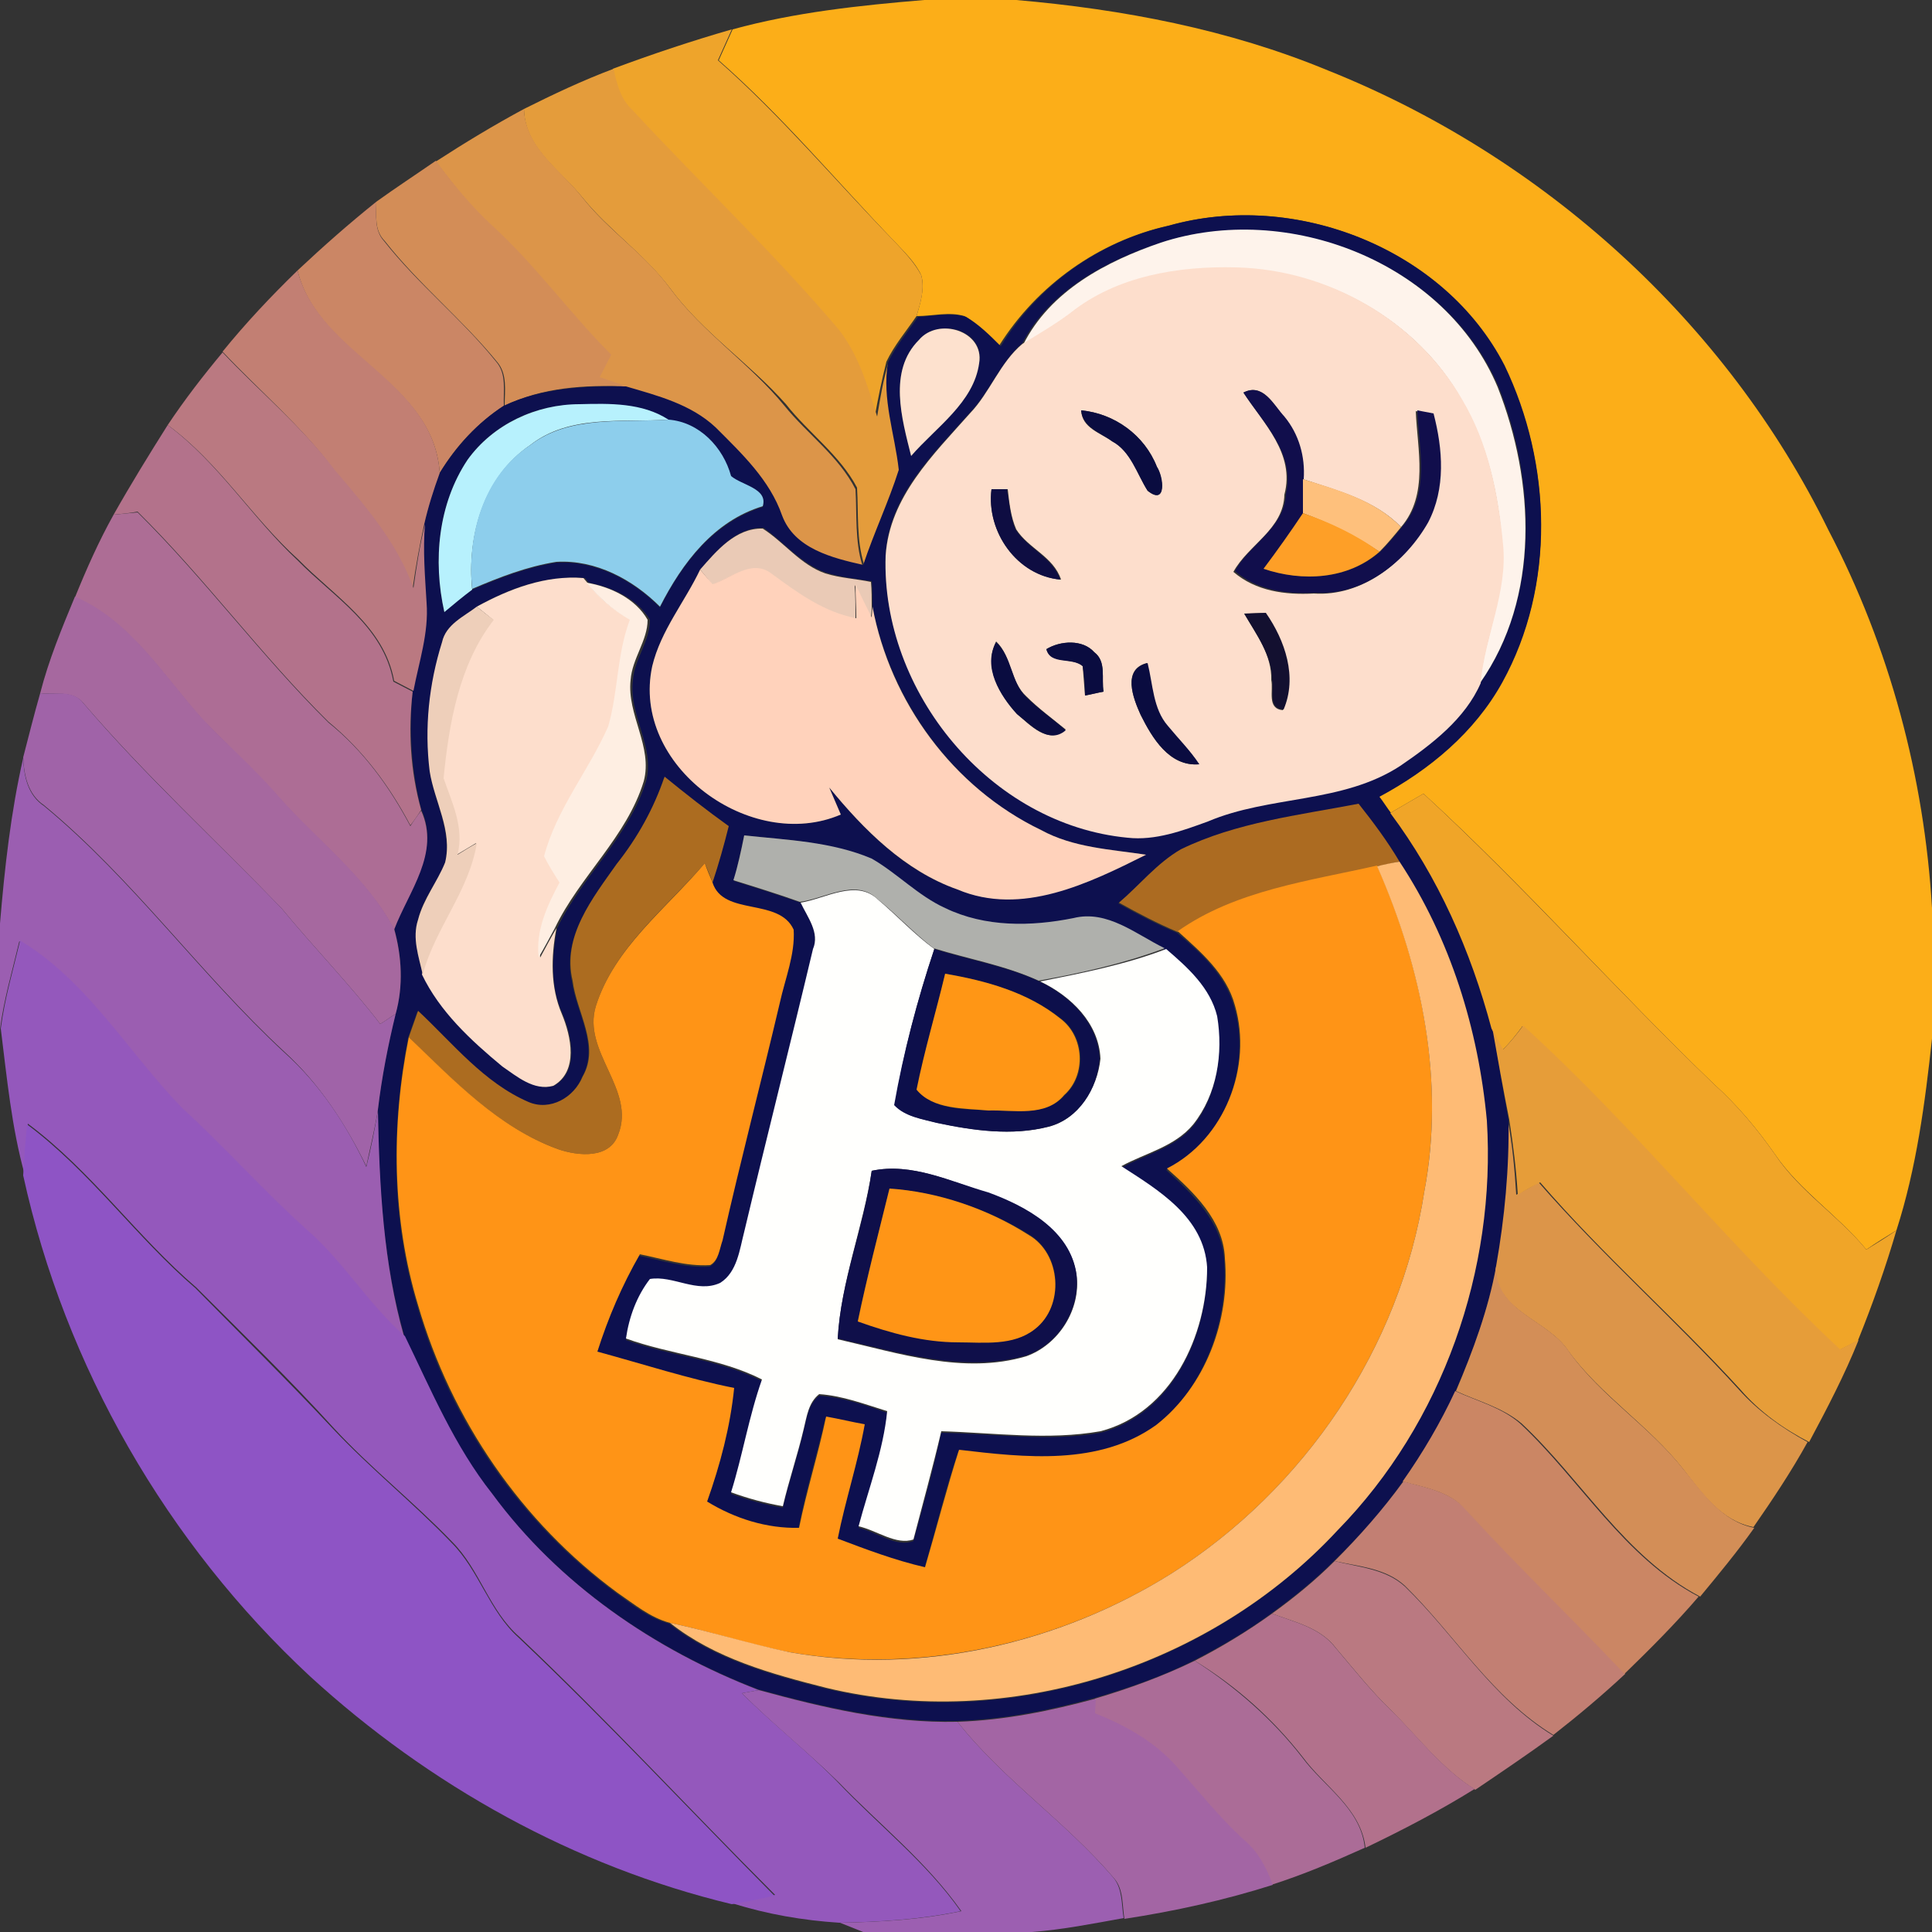 <?xml version="1.0" encoding="utf-8"?>
<!-- Generator: Adobe Illustrator 26.0.3, SVG Export Plug-In . SVG Version: 6.00 Build 0)  -->
<svg version="1.1" id="Layer_1" xmlns="http://www.w3.org/2000/svg" xmlns:xlink="http://www.w3.org/1999/xlink" x="0px" y="0px"
	 viewBox="0 0 250 250" style="enable-background:new 0 0 250 250;" xml:space="preserve">
<rect x="0" y="0" width="250" height="250" fill="#333333" stroke="none"/>
<style type="text/css">
	.st0{fill:#FCAE18;}
	.st1{fill:#EEA42B;}
	.st2{fill:#E49C3B;}
	.st3{fill:#DC9549;}
	.st4{fill:#D38D57;}
	.st5{fill:#CB8665;}
	.st6{fill:#0D104F;}
	.st7{fill:#FEF3EB;}
	.st8{fill:#C27F73;}
	.st9{fill:#FDDECC;}
	.st10{fill:#FDE1CE;}
	.st11{fill:#BA7981;}
	.st12{fill:#110E4C;}
	.st13{fill:#B7F1FD;}
	.st14{fill:#0A0C40;}
	.st15{fill:#8DCEEC;}
	.st16{fill:#B3728B;}
	.st17{fill:#FEC07C;}
	.st18{fill:#0E0D42;}
	.st19{fill:#AD6D95;}
	.st20{fill:#FE9F27;}
	.st21{fill:#EACAB6;}
	.st22{fill:#FFD2BB;}
	.st23{fill:#FEEEE2;}
	.st24{fill:#A6689F;}
	.st25{fill:#EECFBA;}
	.st26{fill:#131030;}
	.st27{fill:#A063A8;}
	.st28{fill:#9B5EB1;}
	.st29{fill:#AC6C20;}
	.st30{fill:#F0A528;}
	.st31{fill:#AC6B21;}
	.st32{fill:#AFB0AC;}
	.st33{fill:#FF9416;}
	.st34{fill:#FEBB75;}
	.st35{fill:#FFFFFD;}
	.st36{fill:#9458BC;}
	.st37{fill:#0D0F4B;}
	.st38{fill:#FF9615;}
	.st39{fill:#E69D39;}
	.st40{fill:#8E54C5;}
	.st41{fill:#0F0F4A;}
	.st42{fill:#FF9516;}
	.st43{fill:#D38E57;}
	.st44{fill:#CB8664;}
	.st45{fill:#B2718C;}
	.st46{fill:#AB6C97;}
	.st47{fill:#9C5FB1;}
	.st48{fill:#A365A4;}
</style>
<g id="_x23_fcae18ff">
	<path class="st0" d="M119.6,0h11.9c13.8,1.2,27.5,3.8,40.3,9.1c27.8,11.1,51.6,32.5,64.8,59.5c7.9,15.1,12.4,31.9,13.4,48.9v16.9
		c-0.9,8.3-2,16.7-4.6,24.8c-1.3,0.8-2.6,1.6-3.9,2.5c-3.6-4.4-8.6-7.6-11.8-12.3c-2.3-3.3-4.9-6.4-7.9-9.1
		c-12.8-12.3-24.5-25.6-37.6-37.6c-1.4,0.8-2.9,1.7-4.3,2.5c-0.4-0.5-1.1-1.6-1.5-2.1c6.4-3.4,12.3-8.3,15.9-14.8
		c7-12.5,6.5-28.3,0.3-41c-7.8-15.2-27.1-22.7-43.4-18.1c-9,2-17,7.7-21.9,15.5c-1.4-1.3-2.8-2.8-4.5-3.8c-2-0.6-4.1,0-6.2,0
		c0.5-1.7,1.1-3.6,0.6-5.3c-0.8-1.7-2.2-3-3.5-4.4C108.2,23.4,101.2,15,93,7.8c0.6-1.3,1.2-2.7,1.8-4C102.8,1.6,111.2,0.7,119.6,0z"
		/>
</g>
<g id="_x23_eea42bff">
	<path class="st1" d="M79.3,8.9C84.4,7,89.5,5.3,94.7,3.8c-0.6,1.3-1.2,2.7-1.8,4c8.2,7.2,15.2,15.6,22.8,23.4
		c1.3,1.4,2.6,2.7,3.5,4.4c0.5,1.8-0.1,3.6-0.6,5.3c-1.3,1.9-2.9,3.8-3.9,5.9c-0.6,2.4-1.1,4.8-1.5,7.1c-1.2-4-2.4-8-5-11.3
		c-8.4-9.9-17.8-18.9-26.7-28.4C80.2,12.8,79.7,10.8,79.3,8.9z"/>
</g>
<g id="_x23_e49c3bff">
	<path class="st2" d="M67.8,14.1c3.8-1.9,7.6-3.7,11.6-5.2c0.4,1.9,0.9,3.9,2.4,5.3c8.8,9.5,18.3,18.5,26.7,28.4
		c2.6,3.3,3.8,7.4,5,11.3c0.4-2.4,0.8-4.8,1.5-7.1c-0.7,4.7,0.9,9.3,1.4,13.9c-1.3,4.2-3.2,8.2-4.6,12.3c-1-3.2-0.7-6.6-0.9-9.9
		c-2.2-4.2-6.3-7.1-9.2-10.8C97,47,90.9,43,86.7,37.3c-3.3-4.4-7.9-7.5-11.3-11.7C72.5,22,67.9,19.2,67.8,14.1z"/>
</g>
<g id="_x23_dc9549ff">
	<path class="st3" d="M56.4,20.9c3.7-2.4,7.5-4.7,11.4-6.8c0.2,5.1,4.8,7.9,7.6,11.5c3.4,4.3,8.1,7.3,11.3,11.7
		C90.9,43,97,47,101.5,52.5c3,3.7,7,6.5,9.2,10.8c0.2,3.3-0.1,6.7,0.9,9.9c-4-0.9-8.9-2-10.5-6.4c-1.6-4.6-5.2-8-8.6-11.4
		c-3.2-3-7.5-4.1-11.6-5.3c-1.2-0.4-2.3-0.8-3.5-1.2c0.5-1,1-1.9,1.5-2.9c-5.3-5.3-9.7-11.6-15.4-16.7C61,26.8,58.6,23.9,56.4,20.9z
		"/>
	<path class="st3" d="M195.1,144.9c0.6,3.2,0.9,6.5,1.1,9.7c1-0.5,1.9-1,2.9-1.6c8.2,9.4,17.5,17.6,25.9,26.8c2.5,2.8,5.6,5,8.9,6.8
		c-2.1,3.8-4.5,7.4-7,11c-4.2-0.8-6.7-4.4-9.1-7.5c-4.4-5.6-10.6-9.5-14.8-15.2c-2.7-4.2-9.7-5.2-9.5-11.1
		C194.6,157.6,195.2,151.3,195.1,144.9z"/>
</g>
<g id="_x23_d38d57ff">
	<path class="st4" d="M48.7,26.1c2.5-1.8,5.1-3.5,7.7-5.3c2.2,3,4.6,5.9,7.3,8.4c5.6,5.1,10,11.3,15.4,16.7c-0.5,1-1,1.9-1.5,2.9
		c1.2,0.4,2.3,0.8,3.5,1.2c-5.4-0.2-10.9,0.1-15.8,2.5c0-1.9,0.4-4.1-1-5.7c-4.5-5.5-10.1-10-14.5-15.6
		C48.4,29.8,48.7,27.9,48.7,26.1z"/>
</g>
<g id="_x23_cb8665ff">
	<path class="st5" d="M38.5,35c3.3-3.1,6.7-6.1,10.2-8.9c0,1.7-0.3,3.7,1,5.1c4.4,5.6,10.1,10.1,14.5,15.6c1.4,1.6,0.9,3.8,1,5.7
		c-3.4,2.2-6.2,5.2-8.3,8.7C56.1,49.2,41.2,46.1,38.5,35z"/>
</g>
<g id="_x23_0d104fff">
	<path class="st6" d="M151.3,29.2c16.2-4.6,35.6,2.9,43.4,18.1c6.1,12.7,6.6,28.5-0.3,41c-3.6,6.5-9.4,11.3-15.9,14.8
		c0.4,0.5,1.1,1.6,1.5,2.1c6.2,8.3,10.4,17.9,13.2,27.8c0.6,4,1.3,8,2,11.9c0.1,6.3-0.5,12.7-1.6,18.9c-1,5.6-2.9,10.9-5.2,16.1
		c-1.9,4.1-4.2,8-6.8,11.7c-2.6,3.7-5.6,7.1-8.9,10.3c-2.5,2.5-5.2,4.7-8.1,6.8c-3.1,2.3-6.5,4.3-10,6.1c-4.1,2.1-8.5,3.6-12.9,4.9
		c-5.8,1.6-11.8,2.8-17.9,3c-8.7,0.2-17.3-1.8-25.7-4.1c-13.5-5.2-25.9-13.7-34.5-25.4c-4.9-6.1-8-13.4-11.3-20.4
		c-2.7-9.5-3.3-19.4-3.4-29.3c0.5-4.2,1.3-8.3,2.3-12.4c1-3.6,0.8-7.4-0.2-11c1.9-4.9,6-9.9,3.5-15.4c-1.3-5-1.6-10.2-1.1-15.3
		c0.7-3.8,2-7.5,1.7-11.4c-0.2-3.4-0.5-6.8-0.2-10.2c0.5-2.3,1.2-4.5,2-6.6c2.1-3.4,4.9-6.5,8.3-8.7c4.9-2.3,10.5-2.6,15.8-2.5
		c4.1,1.2,8.4,2.3,11.6,5.3c3.4,3.4,7,6.8,8.6,11.4c1.6,4.3,6.5,5.5,10.5,6.4c1.4-4.2,3.3-8.2,4.6-12.3c-0.5-4.6-2.2-9.2-1.4-13.9
		c1-2.1,2.5-3.9,3.9-5.9c2-0.1,4.2-0.6,6.2,0c1.7,1,3.1,2.4,4.5,3.8C134.3,36.9,142.3,31.2,151.3,29.2 M150.2,31.4
		c-7,2.3-14.4,6.2-17.9,13c-2.9,2.5-4.2,6.3-6.8,9c-4.8,5.4-10.5,10.8-10.9,18.4c-0.6,17.6,13.6,34.8,31.3,36.5
		c3.6,0.4,7.1-0.9,10.4-2.1c8-3.4,17.4-2.3,24.9-7.2c4.1-2.8,8.4-6,10.4-10.7c7.7-11.1,7.1-26.2,2.3-38.3
		C187,33.9,166.6,26.1,150.2,31.4 M118.9,44c-4,4-2.2,10.2-1,15c3.2-3.7,8.1-6.9,8.8-12C127.5,42.7,121.4,41,118.9,44 M60.5,59.5
		c-3.8,5.7-4.5,13.1-3,19.7c1.2-1,2.3-2,3.6-2.9c3.5-1.5,7.1-2.9,10.9-3.5c5.1-0.3,9.9,2.3,13.4,5.8c2.9-5.7,6.9-11,13.3-13
		c0.7-2.4-2.7-2.8-4.1-3.9c-1-3.7-4.1-7.1-8.1-7.3c-3.4-2.3-7.6-2.1-11.5-2C69.4,52.2,63.8,54.9,60.5,59.5 M90.6,73.7
		c-2,4.2-5.1,7.9-6.2,12.5c-2.8,12.8,12.8,24.2,24.4,19.2c-0.5-1.2-1-2.3-1.5-3.5c4.5,5.5,9.7,10.8,16.6,13.2
		c8.3,3.4,17-0.9,24.4-4.5c-4.6-0.7-9.4-0.9-13.6-3.2c-11.3-5.4-19.4-16.6-21.8-28.9c0-1.1,0-2.2-0.1-3.3c-2-0.3-4-0.5-5.9-1.1
		c-3.2-1.1-5.4-3.9-8.1-5.8C95.2,68.2,92.7,71.3,90.6,73.7 M61.7,78.5c-1.7,1.3-4,2.3-4.5,4.6c-1.6,5.4-2.2,11.1-1.6,16.7
		c0.6,3.9,2.9,7.7,2,11.8c-1,2.6-2.9,4.7-3.5,7.4c-0.8,2.4,0.1,4.8,0.6,7.1c2.3,4.8,6.3,8.6,10.4,11.9c1.9,1.3,4.1,3.2,6.6,2.5
		c3.3-1.9,2.3-6.4,1.1-9.3c-1.6-3.5-1.4-7.4-0.7-11.1c3.2-6.7,9.3-11.8,11.5-19c1.2-4.5-2.3-8.6-1.7-13.1c0.2-2.7,2.2-5,2.2-7.8
		c-1.6-2.7-4.8-4.2-7.9-4.8l-0.5-0.6C70.5,74.4,65.8,76.2,61.7,78.5 M79.8,111.8c-3.1,4.4-7.1,9.4-5.8,15.2
		c0.6,4.1,3.6,8.4,1.3,12.4c-1.1,2.7-4.1,4.5-7,3.3c-5.8-2.5-9.8-7.6-14.3-11.8c-0.4,1.1-0.8,2.3-1.2,3.4
		c-2.2,11.4-2.2,23.5,1.2,34.7c4.2,14.8,13.4,28.1,25.8,37.2c2.1,1.5,4.2,3.2,6.8,3.9c5.8,4.6,13.1,6.6,20.2,8.4
		c23.6,5.7,49.7-2.6,66.2-20.4c13.6-13.9,20.6-33.7,19.3-53c-1.1-11.8-4.7-23.6-11.3-33.5c-1.6-2.6-3.4-5.1-5.3-7.5
		c-7.8,1.5-15.8,2.4-23,5.9c-3.1,1.8-5.3,4.6-8,6.9c2.5,1.4,5,2.7,7.6,3.8c3.1,2.6,6.3,5.5,7.4,9.6c2.3,7.9-1.3,17.3-8.8,21.1
		c3.4,3.1,7.2,6.7,7.5,11.6c0.6,8-2.6,16.6-8.9,21.6c-7.3,5.4-17,4.2-25.5,3.2c-1.7,5-2.9,10.1-4.4,15.2c-3.9-0.9-7.6-2.3-11.3-3.7
		c1-5,2.6-9.8,3.5-14.8c-1.7-0.4-3.3-0.7-5-1c-1.1,4.8-2.6,9.6-3.5,14.4c-4.2,0.1-8.4-1.2-11.9-3.4c1.7-4.7,3-9.6,3.5-14.7
		c-6-1.2-11.8-3.1-17.7-4.7c1.4-4.4,3.2-8.6,5.5-12.6c3,0.6,6,1.6,9.1,1.4c1.2-0.6,1.2-2.1,1.6-3.2c2.3-10.3,5-20.5,7.4-30.7
		c0.7-3.1,2-6.2,1.8-9.5c-1.9-4.2-9-1.7-10.5-6.1c0.8-2.4,1.5-4.8,2.1-7.3c-2.9-2-5.6-4.2-8.3-6.4C84.6,104.7,82.5,108.4,79.8,111.8
		 M96.3,108.1c-0.4,2-0.9,3.9-1.3,5.9c2.9,0.9,5.7,1.8,8.6,2.8c0.9,1.9,2.5,3.9,1.6,6.2c-2.9,12.2-6,24.4-8.9,36.6
		c-0.6,2.3-0.8,5.2-3.1,6.6c-3,1.4-6.1-1-9.1-0.5c-1.7,2.3-2.7,5-3.1,7.7c5.8,2.1,12.1,2.5,17.6,5.3c-1.7,4.8-2.5,9.7-4,14.6
		c2.2,0.8,4.4,1.4,6.7,1.8c0.8-3.4,1.9-6.6,2.7-10c0.4-1.6,0.6-3.4,2-4.5c3,0.2,5.9,1.2,8.8,2.2c-0.5,5.1-2.4,9.9-3.7,14.9
		c2.3,0.5,4.9,2.6,7.1,1.7c1.3-4.7,2.6-9.3,3.6-14c6.8,0.1,13.8,1.2,20.6,0c9.2-2.4,13.8-12.4,13.8-21.2c-0.4-6.4-6.3-9.9-11.1-13.1
		c3.1-1.7,7-2.6,9.3-5.4c3.1-3.9,3.8-9.2,3.1-14c-0.9-3.7-3.9-6.3-6.6-8.7c-3.7-1.8-7.5-5-11.8-3.9c-5.5,1.1-11.5,1.2-16.6-1.3
		c-3.5-1.6-6.2-4.5-9.5-6.4C107.7,108.9,101.9,108.7,96.3,108.1z"/>
</g>
<g id="_x23_fef3ebff">
	<path class="st7" d="M150.2,31.4c16.4-5.4,36.8,2.5,43.6,18.7c4.8,12.2,5.5,27.2-2.3,38.3c0.6-6.1,3.5-11.8,2.9-17.9
		c-0.5-6.5-1.9-13.1-5.3-18.8C183.4,41.5,171.8,35,160,34.7c-7.5-0.2-15.5,1.1-21.5,5.9c-2,1.5-4.1,2.7-6.1,4
		C135.9,37.6,143.2,33.8,150.2,31.4z"/>
</g>
<g id="_x23_c27f73ff">
	<path class="st8" d="M28.8,45.5c3-3.7,6.3-7.2,9.7-10.5c2.8,11,17.6,14.1,18.4,26.2c-0.8,2.2-1.5,4.4-2,6.6
		c-0.6,2.7-1.1,5.5-1.5,8.3c-2.1-5.9-6.2-10.6-10.2-15.3C39,55.1,33.6,50.6,28.8,45.5z"/>
	<path class="st8" d="M172.7,202c3.2-3.2,6.2-6.6,8.9-10.3c2.9,0.8,6,1.3,8.1,3.6c6.7,7.3,13.9,14.1,20.6,21.3
		c-3,2.8-6.1,5.4-9.3,7.9c-7.9-4.8-12.7-12.9-19.2-19.3C179.3,202.9,175.8,202.7,172.7,202z"/>
</g>
<g id="_x23_fddeccff">
	<path class="st9" d="M138.5,40.5c6-4.8,14-6.1,21.5-5.9c11.8,0.3,23.3,6.8,29.2,17.1c3.4,5.7,4.7,12.3,5.3,18.8
		c0.6,6.2-2.4,11.9-2.9,17.9c-2,4.6-6.3,7.9-10.4,10.7c-7.5,4.9-16.9,3.8-24.9,7.2c-3.3,1.2-6.8,2.5-10.4,2.1
		c-17.8-1.7-31.9-18.9-31.3-36.5c0.5-7.6,6.2-13.1,10.9-18.4c2.6-2.7,3.9-6.6,6.8-9C134.4,43.2,136.5,42,138.5,40.5 M160.9,50.8
		c2.6,4,6.7,7.9,5.3,13.2c-0.1,4.5-4.7,6.5-6.6,10c2.9,2.5,6.7,3,10.4,2.8c6.2,0.4,11.7-3.9,14.6-9.1c2.4-4.3,2-9.4,0.7-14.1
		c-0.5-0.1-1.6-0.3-2.1-0.4c0.2,5,1.7,10.8-1.9,15c-3.4-3.5-8.2-4.7-12.7-6.2c0.2-2.9-0.6-5.9-2.5-8.1
		C164.8,52.3,163.4,49.5,160.9,50.8 M139.9,53.1c0.1,2.3,2.5,2.9,4,4c2.5,1.3,3.2,4.2,4.6,6.4c2.5,2,2-1.8,1.2-3.1
		C148.1,56.3,144.2,53.5,139.9,53.1 M128.3,63.3c-0.7,5.5,3.3,11.2,9,11.7c-1-3-4.2-4-5.8-6.5c-0.7-1.6-0.9-3.4-1.1-5.2
		C129.8,63.3,128.8,63.3,128.3,63.3 M161,79.4c1.6,2.7,3.6,5.4,3.5,8.6c0.3,1.4-0.6,3.7,1.5,3.9c1.8-4.2,0.2-8.9-2.3-12.5
		C163,79.3,161.7,79.4,161,79.4 M135.4,84c0.6,2,3.4,1,4.7,2.2c0.1,1.3,0.2,2.5,0.3,3.8c0.6-0.1,1.8-0.4,2.4-0.5
		c-0.3-1.7,0.4-3.9-1.2-5.1C140.1,82.7,137.2,82.9,135.4,84 M131.6,92.4c1.7,1.4,4,4,6.3,2c-1.7-1.4-3.5-2.7-5.1-4.3
		c-2.1-1.9-1.9-5.2-3.9-7.1C127.2,86.3,129.4,90,131.6,92.4 M147.6,92.5c1.5,3,3.7,6.7,7.5,6.4c-1.1-1.8-2.7-3.3-4.1-5
		c-1.9-2.3-1.9-5.4-2.6-8.1C145.2,86.6,146.6,90.3,147.6,92.5z"/>
	<path class="st9" d="M61.7,78.5c4.2-2.3,8.9-4.1,13.8-3.7l0.5,0.6c1.5,2,3.5,3.6,5.7,4.8c-1.7,4.4-1.5,9.3-2.8,13.8
		c-2.5,5.7-6.7,10.7-8.3,16.8c0.5,1.2,1.3,2.3,2,3.4c-1.6,3-3.1,6.2-2.7,9.7c0.7-1.3,1.4-2.6,2.1-3.8c-0.7,3.7-0.8,7.6,0.7,11.1
		c1.2,2.9,2.2,7.4-1.1,9.3c-2.5,0.7-4.7-1.2-6.6-2.5c-4.1-3.4-8.1-7.1-10.4-11.9c1.6-6,6-10.8,7-17c-0.8,0.5-1.7,1-2.5,1.5
		c0.9-3.5-0.7-6.7-1.8-9.9c0.7-7.1,2-14.7,6.5-20.5C63.3,79.8,62.2,78.9,61.7,78.5z"/>
</g>
<g id="_x23_fde1ceff">
	<path class="st10" d="M118.9,44c2.5-3,8.5-1.2,7.8,3c-0.7,5.1-5.6,8.3-8.8,12C116.7,54.2,114.9,48,118.9,44z"/>
</g>
<g id="_x23_ba7981ff">
	<path class="st11" d="M21.7,55c2.2-3.3,4.6-6.4,7.1-9.4c4.8,5.1,10.3,9.6,14.5,15.2c4,4.7,8.1,9.4,10.2,15.3
		c0.4-2.8,0.8-5.5,1.5-8.3c-0.3,3.4,0,6.8,0.2,10.2c0.3,3.9-1,7.7-1.7,11.4c-0.6-0.3-1.9-1-2.5-1.3c-1.3-7.1-7.7-10.9-12.4-15.7
		C32.6,67,28.3,59.8,21.7,55z"/>
	<path class="st11" d="M164.6,208.8c2.9-2.1,5.6-4.3,8.1-6.8c3.1,0.8,6.6,1,9.1,3.3c6.5,6.3,11.3,14.5,19.2,19.3
		c-3.3,2.4-6.7,4.7-10.1,7c-4.3-2.7-7.4-6.8-10.9-10.3c-2.6-2.5-4.8-5.3-7.1-8C170.9,210.6,167.5,209.9,164.6,208.8z"/>
</g>
<g id="_x23_110e4cff">
	<path class="st12" d="M160.9,50.8c2.5-1.3,3.9,1.6,5.3,3.1c1.9,2.3,2.7,5.2,2.5,8.1c0,1.5,0,2.9,0,4.4c-1.6,2.5-3.4,4.9-5.1,7.2
		c5.1,1.7,10.9,1.4,15.1-2.3c1-1,1.9-2.1,2.8-3.2c3.6-4.2,2.1-10,1.9-15c0.5,0.1,1.6,0.3,2.1,0.4c1.2,4.6,1.6,9.7-0.7,14.1
		c-2.9,5.1-8.4,9.5-14.6,9.1c-3.7,0.2-7.5-0.3-10.4-2.8c1.9-3.5,6.4-5.5,6.6-10C167.6,58.6,163.5,54.8,160.9,50.8z"/>
</g>
<g id="_x23_b7f1fdff">
	<path class="st13" d="M60.5,59.5c3.3-4.6,8.9-7.2,14.5-7.2c3.9-0.1,8.1-0.2,11.5,2c-6,0.4-12.8-0.7-17.9,3.3
		c-6,4.1-8.2,11.7-7.5,18.7c-1.2,0.9-2.4,1.9-3.6,2.9C56,72.5,56.7,65.2,60.5,59.5z"/>
</g>
<g id="_x23_0a0c40ff">
	<path class="st14" d="M139.9,53.1c4.3,0.4,8.2,3.2,9.8,7.3c0.9,1.3,1.3,5.1-1.2,3.1c-1.4-2.2-2.2-5.1-4.6-6.4
		C142.4,56,140.1,55.3,139.9,53.1z"/>
	<path class="st14" d="M135.4,84c1.8-1.1,4.7-1.3,6.2,0.4c1.6,1.2,0.9,3.4,1.2,5.1c-0.6,0.1-1.8,0.4-2.4,0.5c0-1.3-0.1-2.6-0.3-3.8
		C138.7,85,135.9,86.1,135.4,84z"/>
	<path class="st14" d="M131.6,92.4c-2.2-2.4-4.5-6.1-2.7-9.3c2.1,1.9,1.9,5.2,3.9,7.1c1.6,1.6,3.4,2.8,5.1,4.3
		C135.7,96.4,133.4,93.8,131.6,92.4z"/>
	<path class="st14" d="M147.6,92.5c-1-2.2-2.4-5.9,0.9-6.7c0.7,2.8,0.7,5.9,2.6,8.1c1.4,1.7,2.9,3.2,4.1,5
		C151.3,99.2,149.1,95.5,147.6,92.5z"/>
</g>
<g id="_x23_8dceecff">
	<path class="st15" d="M68.6,57.6c5.1-3.9,11.9-2.9,17.9-3.3c4,0.3,7.1,3.6,8.1,7.3c1.4,1.2,4.8,1.6,4.1,3.9
		c-6.3,1.9-10.4,7.3-13.3,13c-3.5-3.5-8.3-6.1-13.4-5.8c-3.8,0.6-7.4,2-10.9,3.5C60.4,69.3,62.5,61.6,68.6,57.6z"/>
</g>
<g id="_x23_b3728bff">
	<path class="st16" d="M14.7,66.6c2.2-3.9,4.6-7.8,7-11.6c6.6,4.9,10.9,12,16.8,17.5c4.7,4.8,11.1,8.5,12.4,15.7
		c0.6,0.3,1.9,1,2.5,1.3c-0.6,5.1-0.3,10.3,1.1,15.3c-0.3,0.5-1,1.5-1.4,2c-2.7-5.1-6.1-9.7-10.6-13.4c-8.7-8.6-16-18.6-24.7-27.2
		C16.8,66.4,15.8,66.5,14.7,66.6z"/>
</g>
<g id="_x23_fec07cff">
	<path class="st17" d="M168.6,62c4.5,1.4,9.3,2.7,12.7,6.2c-0.9,1.1-1.8,2.2-2.8,3.2c-3.1-2.1-6.4-3.7-9.9-5
		C168.6,64.9,168.6,63.5,168.6,62z"/>
</g>
<g id="_x23_0e0d42ff">
	<path class="st18" d="M128.3,63.3c0.5,0,1.5,0,2,0c0.3,1.7,0.4,3.5,1.1,5.2c1.6,2.5,4.8,3.6,5.8,6.5
		C131.6,74.5,127.6,68.8,128.3,63.3z"/>
</g>
<g id="_x23_ad6d95ff">
	<path class="st19" d="M14.7,66.6c1-0.1,2.1-0.2,3.1-0.3c8.7,8.6,16,18.6,24.7,27.2c4.5,3.6,7.9,8.3,10.6,13.4c0.3-0.5,1-1.5,1.4-2
		c2.5,5.5-1.6,10.4-3.5,15.4c-3.6-6.8-10-11.5-15-17.2c-3.1-3.5-6.6-6.7-9.9-10.1c-5-5.6-9.2-12.6-16.4-15.7
		C11.2,73.6,12.8,70,14.7,66.6z"/>
</g>
<g id="_x23_fe9f27ff">
	<path class="st20" d="M163.5,73.6c1.8-2.4,3.5-4.8,5.1-7.2c3.5,1.2,6.9,2.8,9.9,5C174.4,75,168.5,75.3,163.5,73.6z"/>
</g>
<g id="_x23_eacab6ff">
	<path class="st21" d="M90.6,73.7c2.1-2.4,4.6-5.4,8.1-5.3c2.8,1.8,4.9,4.7,8.1,5.8c1.9,0.6,4,0.7,5.9,1.1c0.1,1.1,0.1,2.2,0.1,3.3
		c0,0.4-0.1,1.1-0.1,1.4c-0.7-1.4-1.4-2.9-2.1-4.3c0.1,1.5,0.1,2.9,0.1,4.4c-4.2-0.8-7.7-3.3-11-5.8c-2.4-1.9-5.2,0.6-7.6,1.4
		C91.8,75.1,91,74.2,90.6,73.7z"/>
</g>
<g id="_x23_ffd2bbff">
	<path class="st22" d="M92.2,75.6c2.4-0.8,5.1-3.3,7.6-1.4c3.4,2.5,6.8,5,11,5.8c0-1.5-0.1-2.9-0.1-4.4c0.7,1.5,1.4,2.9,2.1,4.3
		c0-0.3,0.1-1.1,0.1-1.4c2.3,12.3,10.4,23.4,21.8,28.9c4.2,2.3,9,2.5,13.6,3.2c-7.4,3.7-16.1,8-24.4,4.5
		c-6.8-2.4-12.1-7.7-16.6-13.2c0.5,1.2,1,2.3,1.5,3.5c-11.6,5-27.2-6.3-24.4-19.2c1.1-4.6,4.2-8.3,6.2-12.5
		C91,74.2,91.8,75.1,92.2,75.6z"/>
</g>
<g id="_x23_feeee2ff">
	<path class="st23" d="M75.9,75.4c3,0.5,6.3,2,7.9,4.8c0,2.7-2,5-2.2,7.8c-0.5,4.5,2.9,8.6,1.7,13.1c-2.2,7.2-8.3,12.3-11.5,19
		c-0.7,1.3-1.4,2.6-2.1,3.8c-0.4-3.5,1.1-6.7,2.7-9.7c-0.7-1.1-1.4-2.2-2-3.4c1.6-6.1,5.8-11.1,8.3-16.8c1.3-4.5,1.1-9.3,2.8-13.8
		C79.4,79,77.5,77.4,75.9,75.4z"/>
</g>
<g id="_x23_a6689fff">
	<path class="st24" d="M5.2,89.7c1.1-4.3,2.8-8.4,4.5-12.5c7.2,3.1,11.4,10.1,16.4,15.7c3.2,3.4,6.8,6.5,9.9,10.1
		c5,5.7,11.4,10.4,15,17.2c1,3.6,1.2,7.4,0.2,11c-0.7,0.4-1.3,0.9-2,1.3c-4-5.2-8.6-9.9-12.8-15c-8.5-8.8-17.6-17.2-25.6-26.5
		C9.5,89.3,7,89.9,5.2,89.7z"/>
</g>
<g id="_x23_eecfbaff">
	<path class="st25" d="M57.2,83.1c0.5-2.3,2.8-3.3,4.5-4.6c0.5,0.4,1.6,1.3,2.2,1.7c-4.5,5.8-5.8,13.4-6.5,20.5
		c1.1,3.2,2.7,6.4,1.8,9.9c0.8-0.5,1.6-1,2.5-1.5c-1,6.2-5.4,11-7,17c-0.5-2.3-1.4-4.7-0.6-7.1c0.7-2.7,2.5-4.9,3.5-7.4
		c1-4.1-1.4-7.9-2-11.8C54.9,94.2,55.5,88.5,57.2,83.1z"/>
</g>
<g id="_x23_131030ff">
	<path class="st26" d="M161,79.4c0.7,0,2.1-0.1,2.8-0.1c2.5,3.6,4.1,8.3,2.3,12.5c-2.1-0.1-1.2-2.5-1.5-3.9
		C164.6,84.8,162.5,82,161,79.4z"/>
</g>
<g id="_x23_a063a8ff">
	<path class="st27" d="M5.2,89.7c1.9,0.2,4.3-0.5,5.6,1.3c8,9.4,17.1,17.7,25.6,26.5c4.2,5.1,8.8,9.8,12.8,15c0.7-0.4,1.3-0.9,2-1.3
		c-1,4.1-1.8,8.2-2.3,12.4c-0.4,2.5-1,4.9-1.5,7.3c-2.7-5.5-6.1-10.7-10.6-14.8c-10.9-10.1-19.6-22.4-31.1-31.9
		c-2.1-1.4-2.6-3.9-2.7-6.2C3.7,95.3,4.4,92.5,5.2,89.7z"/>
</g>
<g id="_x23_9b5eb1ff">
	<path class="st28" d="M0,119.5c0.6-7.2,1.4-14.4,3-21.4c0.1,2.4,0.6,4.8,2.7,6.2c11.5,9.5,20.2,21.8,31.1,31.9
		c4.6,4.1,8,9.3,10.6,14.8c0.6-2.4,1.1-4.9,1.5-7.3c0.2,9.9,0.7,19.8,3.4,29.3c-4.7-4.1-7.9-9.6-12.6-13.7
		c-5.6-5.1-10.6-10.7-16.2-15.8c-7-7.2-12.2-16.4-21-21.7c-0.9,3.8-2,7.5-2.5,11.4L0,132.1V119.5z"/>
</g>
<g id="_x23_ac6c20ff">
	<path class="st29" d="M79.8,111.8c2.7-3.4,4.8-7.2,6.2-11.3c2.7,2.2,5.5,4.4,8.3,6.4c-0.6,2.4-1.3,4.9-2.1,7.3
		c-0.2-0.6-0.7-1.8-1-2.5c-5,5.8-11.7,10.9-14.1,18.5c-1.8,5.9,5.2,10.8,2.9,16.6c-1.1,3.2-5.2,2.8-7.8,1.9
		c-7.7-2.8-13.6-8.9-19.3-14.5c0.4-1.1,0.8-2.3,1.2-3.4c4.5,4.2,8.5,9.3,14.3,11.8c2.8,1.2,5.9-0.6,7-3.3c2.3-4-0.8-8.3-1.3-12.4
		C72.7,121.2,76.7,116.2,79.8,111.8z"/>
</g>
<g id="_x23_f0a528ff">
	<path class="st30" d="M179.9,105.2c1.4-0.8,2.9-1.7,4.3-2.5c13,12,24.8,25.3,37.6,37.6c3,2.7,5.6,5.8,7.9,9.1
		c3.2,4.8,8.2,7.9,11.8,12.3c1.3-0.8,2.6-1.6,3.9-2.5c-1.4,4.8-3.1,9.6-5,14.3c-0.8,0.4-1.6,0.8-2.4,1.2
		c-14.3-13.3-26.5-28.7-41-41.9c-0.8,1.1-1.6,2.1-2.6,3.1c-0.5-0.9-0.9-1.9-1.4-2.8C190.3,123,186.1,113.5,179.9,105.2z"/>
</g>
<g id="_x23_ac6b21ff">
	<path class="st31" d="M152.8,109.9c7.2-3.5,15.2-4.4,23-5.9c1.9,2.4,3.7,4.8,5.3,7.5c-0.7,0.1-2.2,0.5-2.9,0.6
		c-8.8,2.1-18.3,3.2-25.8,8.5c-2.6-1.1-5.1-2.4-7.6-3.8C147.5,114.5,149.7,111.7,152.8,109.9z"/>
</g>
<g id="_x23_afb0acff">
	<path class="st32" d="M96.3,108.1c5.6,0.6,11.3,0.8,16.5,3c3.3,1.9,6,4.8,9.5,6.4c5.2,2.5,11.1,2.4,16.6,1.3
		c4.4-1.1,8.1,2.1,11.8,3.9c-5.3,2-10.8,3.2-16.3,4.2c-4.4-2-9.1-2.8-13.6-4.2c-2.6-2-4.8-4.4-7.3-6.4c-2.8-2.7-6.8,0-10,0.4
		c-2.8-1-5.7-1.9-8.6-2.8C95.5,112,95.9,110.1,96.3,108.1z"/>
</g>
<g id="_x23_ff9416ff">
	<path class="st33" d="M77.1,130.2c2.4-7.6,9.1-12.6,14.1-18.5c0.2,0.6,0.7,1.8,1,2.5c1.4,4.4,8.6,1.9,10.5,6.1
		c0.2,3.2-1.1,6.3-1.8,9.5c-2.4,10.2-5.1,20.5-7.4,30.7c-0.4,1.1-0.5,2.6-1.6,3.2c-3.1,0.2-6.1-0.8-9.1-1.4c-2.3,4-4.1,8.2-5.5,12.6
		c5.9,1.6,11.7,3.5,17.7,4.7c-0.5,5-1.8,9.9-3.5,14.7c3.6,2.2,7.7,3.5,11.9,3.4c1-4.9,2.5-9.6,3.5-14.4c1.7,0.3,3.3,0.7,5,1
		c-0.9,5-2.5,9.8-3.5,14.8c3.7,1.4,7.4,2.8,11.3,3.7c1.5-5.1,2.8-10.2,4.4-15.2c8.5,1,18.1,2.1,25.5-3.2c6.4-5,9.6-13.6,8.9-21.6
		c-0.2-4.9-4-8.5-7.5-11.6c7.5-3.8,11.1-13.2,8.8-21.1c-1.1-4.1-4.4-6.9-7.4-9.6c7.5-5.3,17-6.5,25.8-8.5
		c5.8,13.2,8.8,27.9,6.1,42.2c-3.1,20.2-15.5,38.5-32.7,49.4c-14.5,9.1-32.4,13.1-49.4,10.2c-5.2-1-10.3-2.7-15.5-3.8
		c-2.6-0.7-4.6-2.4-6.8-3.9c-12.4-9.1-21.5-22.4-25.8-37.2c-3.4-11.2-3.5-23.3-1.2-34.7c5.8,5.6,11.6,11.7,19.3,14.5
		c2.6,0.9,6.7,1.3,7.8-1.9C82.3,141,75.3,136.1,77.1,130.2z"/>
</g>
<g id="_x23_febb75ff">
	<path class="st34" d="M178.2,112.1c0.7-0.2,2.2-0.5,2.9-0.6c6.6,10,10.2,21.7,11.3,33.5c1.2,19.3-5.7,39.1-19.3,53
		c-16.4,17.7-42.6,26.1-66.2,20.4c-7.1-1.8-14.4-3.8-20.2-8.4c5.2,1.1,10.3,2.7,15.5,3.8c17,3,34.9-1.1,49.4-10.2
		c17.2-10.9,29.6-29.2,32.7-49.4C187,140,184,125.3,178.2,112.1z"/>
</g>
<g id="_x23_fffffdff">
	<path class="st35" d="M103.6,116.8c3.2-0.5,7.2-3.1,10-0.4c2.5,2.1,4.7,4.5,7.3,6.4c-2.2,6.6-4,13.4-5.1,20.2
		c1.4,1.5,3.6,1.8,5.5,2.3c4.7,1,9.7,1.7,14.4,0.5c3.9-1,6.3-5,6.7-8.8c-0.2-4.6-3.8-8.1-7.8-10c5.5-1.1,11.1-2.2,16.3-4.2
		c2.8,2.4,5.7,5,6.6,8.7c0.8,4.8,0,10.1-3.1,14c-2.4,2.9-6.2,3.7-9.3,5.4c4.8,3.1,10.7,6.6,11.1,13.1c0,8.8-4.6,18.8-13.8,21.2
		c-6.8,1.2-13.7,0.2-20.6,0c-1.1,4.7-2.4,9.4-3.6,14c-2.2,0.8-4.8-1.2-7.1-1.7c1.3-4.9,3.2-9.8,3.7-14.9c-2.9-0.9-5.8-2-8.8-2.2
		c-1.4,1.1-1.6,2.9-2,4.5c-0.8,3.4-1.9,6.6-2.7,10c-2.3-0.4-4.5-1-6.7-1.8c1.5-4.8,2.3-9.8,4-14.6c-5.5-2.8-11.8-3.2-17.6-5.3
		c0.4-2.8,1.4-5.5,3.1-7.7c3-0.5,6.1,1.9,9.1,0.5c2.2-1.4,2.5-4.3,3.1-6.6c2.9-12.2,6-24.4,8.9-36.6
		C106.1,120.7,104.5,118.7,103.6,116.8 M112.8,151.5c-1.1,7.3-4,14.3-4.4,21.8c7.9,1.8,16.3,4.6,24.4,2.2c4.2-1.5,7.1-6.1,6.5-10.5
		c-0.8-5.7-6.5-8.9-11.4-10.6C123,152.9,118,150.4,112.8,151.5z"/>
</g>
<g id="_x23_9458bcff">
	<path class="st36" d="M0.1,133.1c0.5-3.9,1.6-7.6,2.5-11.4c8.8,5.3,14,14.5,21,21.7c5.6,5.1,10.6,10.8,16.2,15.8
		c4.7,4.1,7.9,9.6,12.6,13.7c3.4,7,6.4,14.2,11.3,20.4c8.6,11.7,21,20.2,34.5,25.4c-0.6,0.1-1.7,0.3-2.2,0.4c4,4,8.5,7.5,12.4,11.5
		c5.3,5.6,11.5,10.4,15.9,16.7c-5.2,1.1-10.5,1.4-15.7,1.5c-4.7-0.3-9.3-1.1-13.8-2.5c1.8-0.3,3.7-0.7,5.5-1.1
		c-11.1-11.1-21.7-22.6-33.1-33.4c-3.9-3.4-5.1-8.7-8.7-12.3c-4.9-5.1-10.5-9.5-15.3-14.7c-5.7-6.3-11.8-12.2-17.8-18.2
		c-7.7-6.6-13.6-15.1-21.8-21.2c-0.2,2.2-0.3,4.4-0.4,6.6C1.5,145.9,0.9,139.5,0.1,133.1z"/>
</g>
<g id="_x23_0d0f4bff">
	<path class="st37" d="M120.9,122.8c4.5,1.4,9.3,2.2,13.6,4.2c4,1.9,7.6,5.4,7.8,10c-0.3,3.9-2.7,7.8-6.7,8.8
		c-4.7,1.2-9.7,0.5-14.4-0.5c-1.9-0.5-4.1-0.8-5.5-2.3C116.9,136.2,118.7,129.4,120.9,122.8 M122.3,126c-1.1,5-2.7,9.9-3.6,15
		c2.1,2.7,6.2,2.5,9.3,2.7c3.3-0.1,7.4,0.8,9.8-2c2.9-2.6,2.6-7.6-0.5-9.9C133,128.4,127.5,126.9,122.3,126z"/>
</g>
<g id="_x23_ff9615ff">
	<path class="st38" d="M122.3,126c5.3,0.9,10.7,2.4,14.9,5.8c3.1,2.3,3.4,7.3,0.5,9.9c-2.4,2.9-6.5,1.9-9.8,2
		c-3.1-0.3-7.2-0.1-9.3-2.7C119.6,136,121.1,131,122.3,126z"/>
</g>
<g id="_x23_e69d39ff">
	<path class="st39" d="M193.1,133c0.4,0.9,0.9,1.9,1.4,2.8c0.9-0.9,1.8-2,2.6-3.1c14.5,13.2,26.7,28.6,41,41.9
		c0.8-0.4,1.6-0.8,2.4-1.2c-1.8,4.5-4.1,8.9-6.4,13.2c-3.3-1.7-6.4-3.9-8.9-6.8c-8.4-9.2-17.8-17.4-25.9-26.8c-1,0.5-1.9,1-2.9,1.6
		c-0.2-3.3-0.6-6.5-1.1-9.7C194.5,140.9,193.8,137,193.1,133z"/>
</g>
<g id="_x23_8e54c5ff">
	<path class="st40" d="M3.5,145.5c8.2,6.1,14.1,14.6,21.8,21.2c5.9,6,12,12,17.8,18.2c4.9,5.2,10.4,9.6,15.3,14.7
		c3.6,3.6,4.9,8.9,8.7,12.3c11.4,10.8,22.1,22.3,33.1,33.4c-1.8,0.4-3.6,0.8-5.5,1.1c-20.4-4.9-39.2-15.4-54.6-29.5
		C21.6,199.7,8.4,176.8,3,152.1C3.1,149.9,3.3,147.7,3.5,145.5z"/>
</g>
<g id="_x23_0f0f4aff">
	<path class="st41" d="M112.8,151.5c5.2-1.1,10.2,1.4,15.1,2.8c4.9,1.8,10.6,4.9,11.4,10.6c0.5,4.5-2.3,9-6.5,10.5
		c-8.1,2.3-16.5-0.4-24.4-2.2C108.8,165.8,111.8,158.8,112.8,151.5 M115.1,153.8c-1.4,5.7-2.9,11.4-4.1,17.1c4.2,1.5,8.5,2.7,13,2.7
		c3.3,0,7.2,0.6,9.9-1.7c3.9-2.9,3.5-9.7-0.8-12.2C127.8,156.4,121.4,154.3,115.1,153.8z"/>
</g>
<g id="_x23_ff9516ff">
	<path class="st42" d="M115.1,153.8c6.2,0.4,12.7,2.6,18,6c4.2,2.4,4.7,9.2,0.8,12.2c-2.8,2.2-6.6,1.7-9.9,1.7
		c-4.5,0-8.8-1.2-13-2.7C112.2,165.2,113.7,159.5,115.1,153.8z"/>
</g>
<g id="_x23_d38e57ff">
	<path class="st43" d="M188.4,180c2.2-5.2,4.2-10.6,5.2-16.1c-0.1,5.9,6.8,6.8,9.5,11.1c4.2,5.8,10.4,9.6,14.8,15.2
		c2.5,3.1,5,6.7,9.1,7.5c-2.2,3.1-4.6,6-7,8.9c-9.7-5.1-15.3-15.1-23.1-22.4C194.4,182.1,191.2,181.3,188.4,180z"/>
</g>
<g id="_x23_cb8664ff">
	<path class="st44" d="M181.5,191.7c2.6-3.7,4.9-7.6,6.8-11.7c2.8,1.3,6,2.1,8.4,4.2c7.8,7.3,13.4,17.3,23.1,22.4
		c-3,3.5-6.3,6.8-9.6,10c-6.8-7.2-13.9-14-20.6-21.3C187.6,193,184.4,192.5,181.5,191.7z"/>
</g>
<g id="_x23_b2718cff">
	<path class="st45" d="M154.6,214.9c3.5-1.8,6.8-3.8,10-6.1c2.9,1.1,6.2,1.8,8.2,4.4c2.3,2.7,4.5,5.5,7.1,8
		c3.6,3.5,6.6,7.6,10.9,10.3c-4.5,2.8-9.3,5.3-14.1,7.6c-0.6-5.1-5.3-7.9-8.1-11.7C164.7,222.4,160,218.2,154.6,214.9z"/>
</g>
<g id="_x23_ab6c97ff">
	<path class="st46" d="M141.7,219.8c4.4-1.3,8.8-2.9,12.9-4.9c5.3,3.4,10.1,7.6,13.9,12.5c2.8,3.8,7.6,6.6,8.1,11.7
		c-4,1.8-8,3.5-12.1,4.8c-0.7-2.2-1.9-4.3-3.7-5.8c-3.3-3-6.1-6.6-9.1-9.9c-2.8-3-6.4-5-10.2-6.5
		C141.6,221.2,141.7,220.3,141.7,219.8z"/>
</g>
<g id="_x23_9c5fb1ff">
	<path class="st47" d="M96,219.1c0.5-0.1,1.6-0.3,2.2-0.4c8.4,2.3,16.9,4.3,25.7,4.1c5.9,7.5,14,12.9,20.2,20.2
		c1.2,1.5,1,3.5,1.3,5.2c-3.9,0.7-7.9,1.5-11.9,1.8h-21.8c-0.8-0.3-2.2-0.9-3-1.2c5.3-0.1,10.6-0.4,15.7-1.5
		c-4.5-6.4-10.6-11.2-15.9-16.7C104.4,226.6,100,223.1,96,219.1z"/>
</g>
<g id="_x23_a365a4ff">
	<path class="st48" d="M123.9,222.8c6.1-0.2,12-1.4,17.9-3c0,0.5-0.1,1.4-0.1,1.9c3.8,1.5,7.4,3.5,10.2,6.5c3,3.3,5.8,6.9,9.1,9.9
		c1.8,1.5,2.9,3.6,3.7,5.8c-6.3,2-12.7,3.4-19.2,4.4c-0.3-1.8-0.1-3.8-1.3-5.2C137.9,235.7,129.8,230.3,123.9,222.8z"/>
</g>
</svg>
